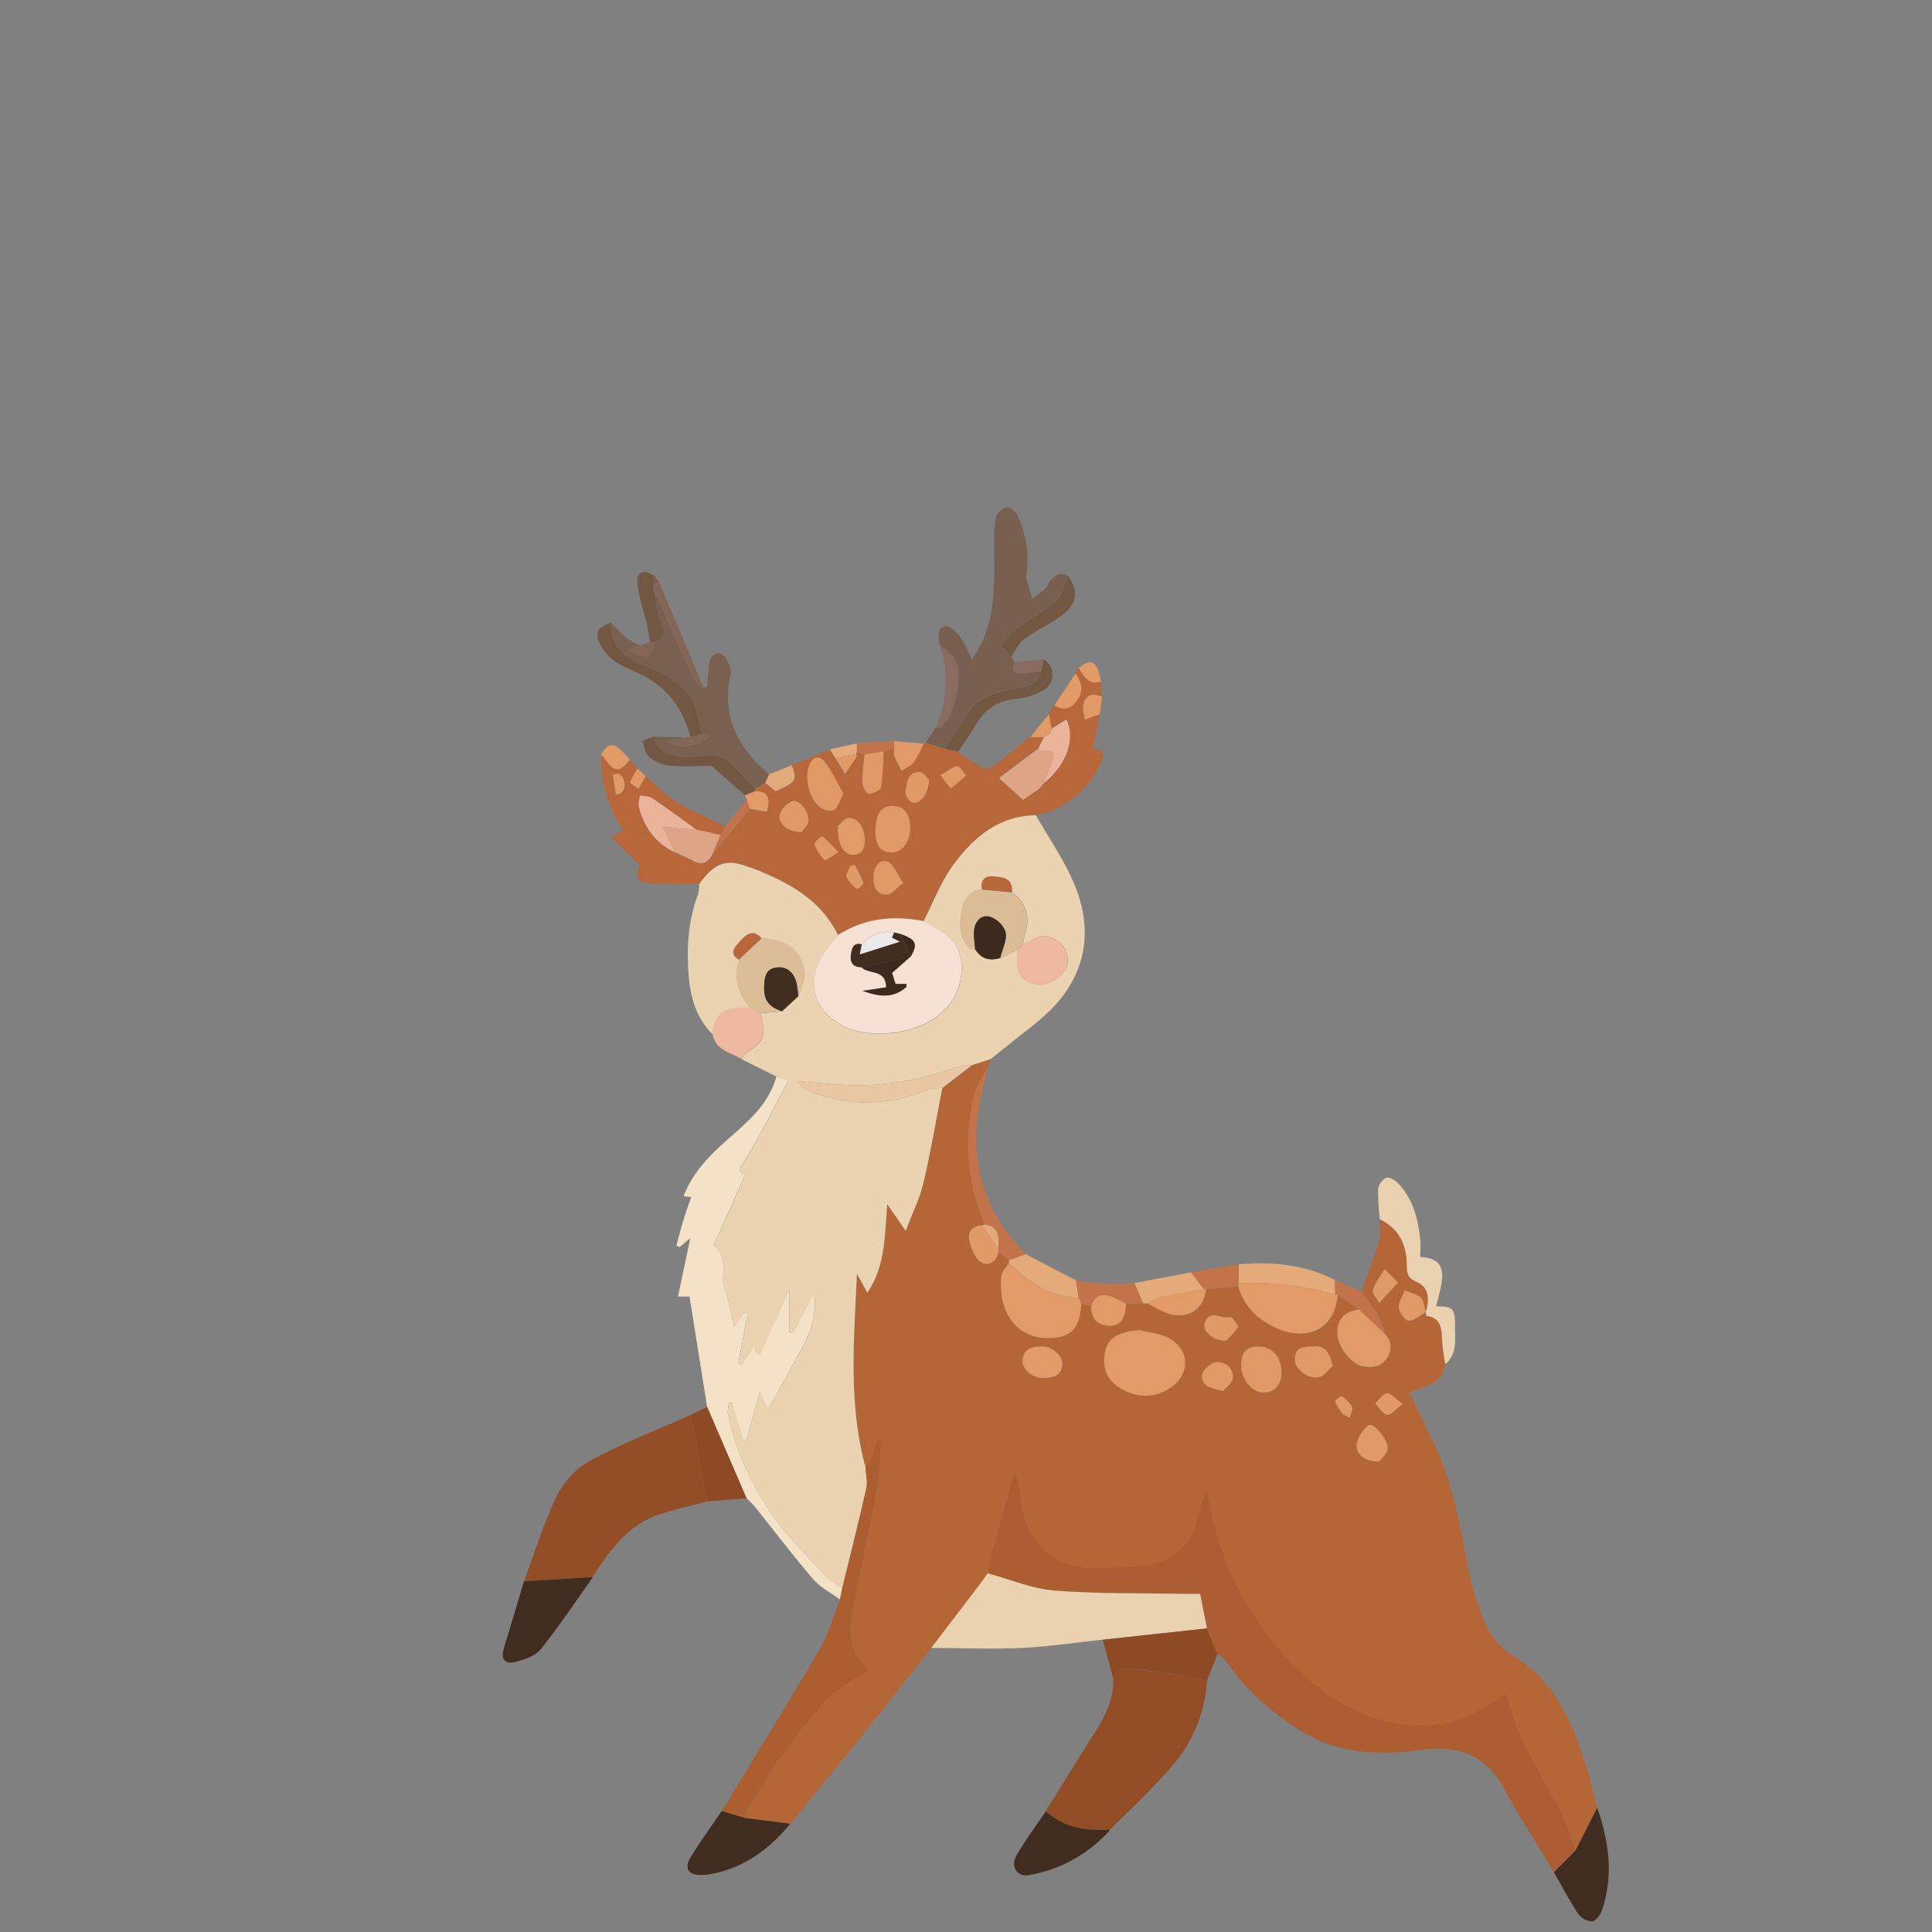 <svg id="Layer_1" data-name="Layer 1" xmlns="http://www.w3.org/2000/svg" viewBox="0 0 512 512"><rect x="0" y="0" width="512" height="512" fill="#808080" stroke="none"/><defs><style>.cls-1{fill:#b56637;}.cls-2{fill:#ebd2b0;}.cls-3{fill:#b76739;}.cls-4{fill:#ac5d31;}.cls-5{fill:#f4e1c6;}.cls-6{fill:#934d27;}.cls-7{fill:#934d26;}.cls-8{fill:#ead1af;}.cls-9{fill:#795f4f;}.cls-10{fill:#ac5e31;}.cls-11{fill:#7a6050;}.cls-12{fill:#412d1f;}.cls-13{fill:#8d4a24;}.cls-14{fill:#725743;}.cls-15{fill:#efb8a0;}.cls-16{fill:#c3734a;}.cls-17{fill:#e4aa7a;}.cls-18{fill:#846658;}.cls-19{fill:#896c5f;}.cls-20{fill:#e29b66;}.cls-21{fill:#e19965;}.cls-22{fill:#e8c7a2;}.cls-23{fill:#f7e0d4;}.cls-24{fill:#dbbd97;}.cls-25{fill:#dabc96;}.cls-26{fill:#3c2a1e;}.cls-27{fill:#dda485;}.cls-28{fill:#ecb39b;}.cls-29{fill:#fefefe;}.cls-30{fill:#eceae8;}</style></defs><path class="cls-1" d="M383.05,361.54c-.94,5.47-5.62,5.69-9.52,7.51,2.09,4.37,4.07,8.6,6.13,12.78,4.91,9.94,7,20.77,9,31.68a76.13,76.13,0,0,0,5,16.83,19.39,19.39,0,0,0,7.26,8.4c10.12,6.05,15,16,18.69,27,1.48,4.35,2.47,8.91,3.68,13.37l-5.74,11.31c-1.2-3.25-2.11-6.68-3.66-9.74-3.37-6.64-7.27-13-10.55-19.67-1.82-3.71-2.82-7.88-4.25-12a8.54,8.54,0,0,0-1.68.79c-10,7.79-20.86,9.42-32.68,5.65a50.23,50.23,0,0,1-19.4-11.75,80.19,80.19,0,0,1-22.09-34.43c-1.37-4.28-2.17-8.79-3.51-14.33-1,3.25-1.79,5.33-2.33,7.49-1.7,6.81-5.95,11-12.15,12.19-4.81.93-9.81.74-14.73.92-11.19.41-19.5-6.93-20.33-20.55a33.12,33.12,0,0,0-1.28-5.12c-2.1,7.54-3.94,14.05-5.71,20.58-.58,2.15-1,4.36-1.48,6.54-.54.8-1.06,1.64-1.64,2.41q-6.65,8.71-13.3,17.41C241,444,235.31,451.37,229.5,458.62c-6.63,8.27-13.35,16.46-20,24.69l-12.17-1.56a10.72,10.72,0,0,1,.84-2.47c3.61-5.58,7.1-11.28,11-16.62a107.32,107.32,0,0,1,11.18-13.43c2.8-2.76,6.55-4.4,9.88-6.54-4.31-4.14-5.65-8.85-4.33-15.43,2.2-10.94,4.55-21.84,6.57-32.81.76-4.15.79-8.45,1.15-12.68l-1.23-.17a31.51,31.51,0,0,1-1.1,4.17,19.16,19.16,0,0,1-1.91,3.07c-4.59-16.83-3-34-2.27-51.25l2.76,5c4.81-7,4.57-14.94,5.29-23.42l4.88,7.06c1.76-4.67,3.72-8.57,4.7-12.74,2-8.29,3.37-16.74,5-25.12l7.9-6.07,4.94-1.61-.9,2.29c-1.16,2.32-2.79,4.51-3.41,7A53.29,53.29,0,0,0,261,324.48l-.75.28c-2.5,0-3.9,1.62-3.36,4.05.47,2.09,1.51,4.66,3.05,5.66,1.88,1.22,4.08.11,4.71-2.73l2.78,2.29c0,.22-.06.44-.08.67-.67,1.13-1.79,2.2-1.94,3.42-1,7.76,2.68,16.31,12.14,16.48,6.18.11,8.73-2.49,9-9.18l2.67.81c-.11,3.84,2.32,5.16,5.17,5.09,3.24-.07,3.9-2.95,4.07-5.89l4.44-.09,1.32.1a36.27,36.27,0,0,0,5.28,2.66c5.44,1.69,9.55-1,10.17-6.46l8.53-.75c1.63,5.81,5.63,9.17,10.57,11.29,6.86,3,14.95.9,15.77-9.05l5.63,3.89c-4.1.68-5.85,2.71-5.7,6.64.13,3.26,3.76,8,6.71,8.45,2.37.37,4.7.35,6.35-2.15a4.76,4.76,0,0,0-.28-6.19,39.13,39.13,0,0,0-2.21-5.68,62.76,62.76,0,0,0-4.21-5.82c1.53-4.34,3.23-8.62,4.53-13,.55-1.88.26-4.05.36-6.09,4.79,2.28,7.05,6.39,7.12,11.88,0,2.15.08,3.65,2.45,4.61,3.14,1.27,3.81,4.18,2.58,8.13-.4-1.3-.45-3-1.28-3.8-1.13-1.06-2.86-1.39-4.33-2-.56,1.56-1.68,3.19-1.52,4.66.14,1.31,1.71,3.43,2.64,3.43,1.51,0,3-1.47,4.52-2.32.08.37.12,1,.24,1.05,3.77.46,4,3.35,4.1,6.53A58.56,58.56,0,0,0,383.05,361.54Zm-81.19-9.05c-5.38.46-8.12,2-8.93,5.45-1.05,4.46.42,8.15,4.65,10.34s8.61,2.28,12.72-.61c5.26-3.69,5-10.21-.7-13.13C307.25,353.34,304.45,353.14,301.86,352.49Zm32.28,4.39c-3.52-.2-5.05,1.12-5.2,4.49-.18,3.89,2.6,7.56,5.82,7.69,2.88.11,4.74-1.86,4.84-5.15C339.72,360.05,337.41,357.07,334.14,356.88Zm-57.71,0c-3.32-.1-5.28.75-5.44,3.84-.11,2.24,2.91,4.7,5.67,4.49,2.17-.16,4.7-.34,4.87-3.6C281.65,359.14,278.67,356.88,276.43,356.85ZM353.18,362c-.8-3.61-2-5.42-5-5.18-2.34.18-5-.2-5,3.54,0,2.34,3.41,5.22,6.26,4.66C350.89,364.72,352.11,362.89,353.18,362Zm12.34,25.36c.48-.67,2-1.86,2.21-3.29.37-2.28-3.71-7.19-5-6.35a7.94,7.94,0,0,0-3.12,4.77C359.13,385.22,361.52,387.33,365.52,387.34Zm-41.43-18.71c.73-.89,2.47-2,2.61-3.36.31-3-2.18-4.35-4.32-4.28-1.36,0-3.65,2-3.81,3.35C318.23,367.37,320.89,367.86,324.09,368.63Zm.78-13.34a25.86,25.86,0,0,0,3.23-3.58c.18-.27-1.65-2.85-2.07-2.7-2.19.74-5-2.07-6.64,1.23C318.36,352.34,320.94,355.29,324.87,355.29Zm45.62-15.37-3.57-3.62c-1.09,1.86-2.48,3.6-3.13,5.61-.27.82,1.07,2.24,1.67,3.39Zm1.23,32.18c-1.92-1.43-3.08-3-4.13-2.88s-2.11,1.72-3.15,2.68c1,1.08,2,2.79,3.16,3C368.54,375.13,369.8,373.51,371.72,372.1Zm-15.89,2.65,1.85.95c.26-1,1-2.21.68-2.83a9.2,9.2,0,0,0-2.85-2.91c-.17-.13-1.75,1.3-1.66,1.53A21,21,0,0,0,355.83,374.75Z"/><path class="cls-2" d="M262.56,280.65l-4.94,1.61a19.56,19.56,0,0,0-4.14.55c-9.88,3.47-20,5.35-30.39,4.69-3.65-.23-7.3-.62-11.6-1,.71,1,.84,1.4,1.09,1.56a13.89,13.89,0,0,0,2.2,1.21c10.45,4.17,20.84,3.66,31.21-.47a14.28,14.28,0,0,1,3.73-.47c-1.64,8.38-3.05,16.83-5,25.12-1,4.17-2.94,8.07-4.7,12.74l-4.88-7.06c-.72,8.48-.48,16.41-5.29,23.42l-2.76-5c-.76,17.25-2.32,34.42,2.27,51.25.1,1.87.62,3.84.23,5.58-2,8.85-4.21,17.63-6.36,26.43a26.9,26.9,0,0,1-4.06-2.85c-2.85-2.85-5.56-5.85-8.28-8.85a73.55,73.55,0,0,1-18-34.58,8.42,8.42,0,0,1,.43-2.82l.67.18q1.51,4.86,3,9.72l.92-.11,3.47-12.6c1,2,1.67,3.52,2.18,4.61,3.29-5.94,6.72-11.77,9.79-17.82,2-3.89,3.24-8.12,2.31-12.89l-5.56,10.52-.87-.25V341.72l-7.82,17.35-.91-.43-.69-2-3.19,5.24-.92-.41,2.43-13.18-.89-.3-2.68,3.79c-.87-3.77-1.44-7.39-2.58-10.8s1.35-7.42-2.82-10.88c2.38-5.3,5-11.05,7.51-16.8a9.09,9.09,0,0,0,.64-1.84c-2.58-1.43-.42-2.72.17-3.86,1.06-2.11,2.39-4.06,3.5-6.14,2.63-4.88,5.19-9.8,7.94-15l-3.13-1.16-9.19-4.56c.37-.57.63-1.36,1.14-1.69,4.91-3.12,5.37-4.32,3.82-10.52l5.7-.51,4.32-4c.59-2.2,1.94-4.54,1.61-6.56-1-5.86-4.84-8.54-11.37-8.74-2.57-2.81-4.39-.59-6,1.25-1.12,1.26-2.56,3,.07,4.4-1.66,4.92-.08,9,2.89,12.68-7.18,0-9,1.26-10,6.93-4.07-3.95-5.73-9.26-6.22-14.77-.67-7.54-.28-15.1,2.46-22.3a10.51,10.51,0,0,0,.26-2.61c3.85-5.46,7.11-6.72,12.38-4.8,1.11.41,2.25.74,3.34,1.2,8.58,3.54,16.59,7.89,21.14,17.17-.84,1.06-1.65,2.13-2.5,3.17-6.44,7.85-4.8,16.47,4,21,6.72,3.49,21.57,2.62,28.06-5.84,3.71-4.85,4.53-12.82.44-17.17-2-2.14-4.9-3.29-7.4-4.89,2.53-4.93,4.55-10.3,7.72-14.7,5.5-7.65,12.43-13.3,22.08-13.39,3.61,6.45,8,12.55,10.64,19.44,4.47,11.67,2.36,22.7-6.23,31.6-3.66,3.79-8.05,6.78-12.1,10.13Zm7-28.94c0,1.14,0,2.28,0,3.42,0,3.67,2.16,5.17,5.06,5.67,3.52.6,7.89-2.29,8.28-5.48s-1.25-5.36-4-6.77c-3.14-1.61-5.34.87-7.93,1.67.31-1.19.56-2.41.94-3.57a9.06,9.06,0,0,0-3.7-10.17c.23-4-2.61-4-5-4.21-2.06-.19-3.4.88-2.94,3.45-3.24.23-4.91,2.71-5.38,5.57-.56,3.38-.83,7.11,2,9.89.35.35,1.08.28,1.64.41,1.65,2.65,4,3.11,6.64,2.28Z"/><path class="cls-3" d="M274.5,216c-9.65.09-16.58,5.74-22.08,13.39-3.17,4.4-5.19,9.77-7.72,14.7-7.91-1.49-15.52-.8-22.58,3.7-4.55-9.28-12.56-13.63-21.14-17.17-1.09-.46-2.23-.79-3.34-1.2-5.27-1.92-8.53-.66-12.38,4.8-4.3,0-8.62.21-12.91-.12-3.58-.28-4.08-1.57-2.86-5L162,222l3.07-2.12c-4.09-6-5.78-12.65-5.84-19.88a14.79,14.79,0,0,1,1.21,1.3c2.37,3.45,3.92,3.47,6.46.06l2.07,2.41a18.06,18.06,0,0,0-1.93,3.59c-.09.29,1.41,1.15,2.18,1.75l1.91-3.4c2.67,2.28,5.12,5,8,6.75,4.21,2.53,8.77,4.39,13.18,6.54-.47.77-1,1.54-1.42,2.32l-6.44-1.46c-3.89-2.79-7.74-5.65-11.7-8.32-.86-.59-2.13-.49-3.21-.7-.1,1.07-.51,2.25-.24,3.21,1.49,5.47,4.57,9.57,9.54,11.86l0,0,2.15,1c2.61.88,5.28,4,7.72-.29q5-6.1,10-12.19l4.5.78c1-3.53.42-5.54-3.16-5.45,0-.22,0-.44.05-.67l2.7-1.53,2.78,2.2c5.42-2.31,5.83-3,4.29-6.88l10-4.27,1.37,2.22,2.65,4.38c1-1.5,2-3,3-4.51.1-.16,0-.49-.07-.74s.09-.48.15-.71l2.09.74a62.47,62.47,0,0,0-.66,7.44c0,1.09,1.11,3,1.7,3,1.14,0,3.12-.94,3.27-1.8a77.18,77.18,0,0,0,.65-9.41l2.86-.78a5.31,5.31,0,0,0,0,1.87c.55,1.39,1.28,2.69,1.93,4,1.12-.76,2.5-1.28,3.3-2.32a32,32,0,0,0,2.56-4.86.75.75,0,0,1,.52-.28l5.1,1.55,3.49.84a68.55,68.55,0,0,0,6.5,4.21,3.48,3.48,0,0,0,3.08-.52c3.27-2.41,6.39-5.05,9.57-7.6l3.59,0-1.47,3-10.42,7.85,6.37,5.75c1.44-1,2.73-1.85,4-2.75a6.86,6.86,0,0,0,.79-.74l.73-.92v0c6-4.9,8.49-11.75,5.87-16.92l-3.78,2.43c-.24-1.29-.49-2.58-.74-3.88l1.42-2.27c2.21,1.28,4.13,1.17,5.85-1.06,2-2.62,1.46-5-.27-7.39.3-.47.6-.94.89-1.41,1.42,2.21,2.73,4.62,5.86,3.52.12,1.35.23,2.7.34,4.05-2.19-.88-4.24-.91-4.95,2-.3,1.24.21,2.71.35,4.07l4-1.45c-.56,3-1.12,6.05-1.71,9.3,3.69-.23,2.76,2.35,1.55,4.62C287.56,210.19,282,214.53,274.5,216ZM232,220c-.14,3.7,1.26,5.73,4,5.86s5.11-2.6,5.18-6.32-1.5-5.88-4.43-6C233.57,213.49,232.17,215.37,232,220Zm-8.49-9.63c-1.62-2.83-3-5.84-4.88-8.35-1.63-2.14-3.51-1.4-4.35,1.31-1.09,3.48.39,8.82,3.24,10.75,1,.65,2.69,1.09,3.5.59C222,214,222.46,212.3,223.52,210.35Zm-1.48,8.7c0,5,1.6,7.49,4.12,7.47s3.08-1.83,3.05-4.12c0-3.13-2.09-6-4.49-5.6C223.48,217,222.47,218.66,222,219.05Zm-9.62,1.45c.38-.56,1.61-1.57,1.8-2.76.37-2.41-2.38-6-4.2-5.43a5.79,5.79,0,0,0-3.34,3.44C206.05,218.2,208.62,220.48,212.42,220.5ZM239.36,234c-1.68-2.42-2.62-5.19-4.17-5.67-2.48-.78-3.72,2-3.77,4.3s1.07,4.73,3.73,4.44C236.41,237,237.54,235.41,239.36,234Zm6.84-27.4c-.52-.45-1.51-2-2.52-2-3.13,0-3.4,3-3.75,5.37a3.52,3.52,0,0,0,1.95,2.74C243.8,213.21,246.11,210.29,246.2,206.62Zm3-1.14c1.48,1.75,2.71,3.47,2.89,3.35a31.94,31.94,0,0,0,3.93-3.38c-.78-.84-1.62-2.43-2.34-2.37C252.39,203.19,251.21,204.31,249.17,205.48Zm-27,20.38a40.52,40.52,0,0,0-4.21-4.26c-.18-.14-2.24,1.71-2.11,2.07a11.76,11.76,0,0,0,2.67,4.25C218.78,228.2,220.41,226.87,222.15,225.86Zm4.38,3.4-1.2.19c-.37,1-1.3,2.34-1,3a9.44,9.44,0,0,0,2.86,3.12c.09.08,1.73-1.37,1.62-1.69A36.49,36.49,0,0,0,226.53,229.26ZM163.2,210.51l1.32-.19a3.42,3.42,0,0,0-.36-5.15c-.31-.3-1.18.07-1.79.13Z"/><path class="cls-4" d="M261.71,416.93c.49-2.18.9-4.39,1.48-6.54,1.77-6.53,3.61-13,5.71-20.58a33.12,33.12,0,0,1,1.28,5.12c.83,13.62,9.14,21,20.33,20.55,4.92-.18,9.92,0,14.73-.92,6.2-1.21,10.45-5.38,12.15-12.19.54-2.16,1.31-4.24,2.33-7.49,1.34,5.54,2.14,10.05,3.51,14.33a80.19,80.19,0,0,0,22.09,34.43,50.23,50.23,0,0,0,19.4,11.75c11.82,3.77,22.67,2.14,32.68-5.65a8.54,8.54,0,0,1,1.68-.79c1.43,4.16,2.43,8.33,4.25,12,3.28,6.69,7.18,13,10.55,19.67,1.55,3.06,2.46,6.49,3.65,9.74l-5.72,5.78c-4.43-7.37-9.15-14.56-13.22-22.15-5.07-9.44-12.67-11.43-21.91-10.23-11.36,1.48-22.56,1.13-32.72-5.52-7.45-4.87-14.2-10.67-19.32-18.43-.44-.67-1.33-1-2-1.46-.94-2.29-1.87-4.57-2.8-6.86-.59-3-1.19-6-1.79-9.13-1.8,0-3.2,0-4.6,0-11.36-.22-22.76,0-34.08-.88C273.41,421,267.59,418.52,261.71,416.93Z"/><path class="cls-5" d="M205.77,285.24l3.13,1.16c-2.75,5.22-5.31,10.14-7.94,15-1.11,2.08-2.44,4-3.5,6.14-.59,1.14-2.75,2.43-.17,3.86a9.09,9.09,0,0,1-.64,1.84c-2.56,5.75-5.13,11.5-7.51,16.8,4.17,3.46,1.72,7.6,2.82,10.88s1.71,7,2.58,10.8l2.68-3.79.89.3-2.43,13.18.92.41,3.19-5.24.69,2,.91.43,7.82-17.35v11.39l.87.25,5.56-10.52c.93,4.77-.35,9-2.31,12.89-3.07,6-6.5,11.88-9.79,17.82-.51-1.09-1.21-2.58-2.18-4.61l-3.47,12.6-.92.11q-1.53-4.86-3-9.72l-.67-.18a8.42,8.42,0,0,0-.43,2.82,73.55,73.55,0,0,0,18,34.58c2.72,3,5.43,6,8.28,8.85a26.9,26.9,0,0,0,4.06,2.85l-.63,3.08c-2.39-1.77-5.16-3.15-7.09-5.39-5.32-6.19-10.28-12.74-15.41-19.13-.68-.85-1.5-1.56-2.25-2.34L187.4,372.86c-1.54-9.64-3.08-19.27-4.67-29.26h-3.06c1.13-5.32,2.16-10.24,3.28-15.51l-2.83,2.4-.86-.38c.65-2.42,1.25-4.86,2-7.25.56-1.9,1.27-3.75,1.92-5.62.1-.11.19-.22.29-.32l-.31.3-2-.19c2.68-7,7.58-11.44,12.64-15.91S203.8,292.31,205.77,285.24Z"/><path class="cls-6" d="M138.86,419.06c2.84-7.56,5.19-15.39,8.7-22.57a22.35,22.35,0,0,1,8.81-9.39c8.64-4.63,17.78-8.17,26.71-12.16q2.16,11.47,4.31,22.93c-4.18,1.13-8.41,2.09-12.53,3.41-7.85,2.53-12.81,8.86-17.25,15.78l-.64.83.19,0Z"/><path class="cls-7" d="M319.84,445.34a37.05,37.05,0,0,1-9,22.36c-5.13,6.13-11.05,11.48-16.62,17.17-6.18.34-12.11-.34-17.1-4.87,4.35-7,8.64-14,13.07-20.94,2.69-4.22,4.85-8.6,4.87-13.88.59-2.65,2.15-3.41,4.58-3,4.14.64,8.31,1,12.45,1.61C314.72,444.14,317.28,444.8,319.84,445.34Z"/><path class="cls-8" d="M261.71,416.93c5.88,1.59,11.7,4.1,17.66,4.58,11.32.91,22.72.66,34.08.88,1.4,0,2.8,0,4.6,0,.6,3.09,1.2,6.11,1.79,9.13l-27.59,3c-7.21.77-14.41,1.88-21.64,2.21-7.93.37-15.89,0-23.84,0q6.64-8.7,13.3-17.41C260.65,418.57,261.17,417.73,261.71,416.93Z"/><path class="cls-9" d="M250.4,198.37l-5.1-1.55,2.61-3.94c.56-.1,1.29,0,1.66-.33,3.49-3.17,5.73-13.33,3.59-17.66-.81-1.63-2.7-2.64-4.1-3.94-.39-2-.94-4.54,1.52-5,1.15-.2,2.91,1.57,3.9,2.88a40.16,40.16,0,0,1,3.1,5.88c6.71-9.38,5.89-20,5.91-30.5a32.54,32.54,0,0,1,.43-7.14,4.27,4.27,0,0,1,2.84-2.6c.81-.16,2.33,1,2.79,2a26.85,26.85,0,0,1,2.51,15.74c0,.25-.22.53-.17.73.55,1.93,1.13,3.85,1.7,5.76,1.37-1.17,3.17-2.07,4-3.59,1.35-2.45,2.81-3.58,5.39-2.55-1,2.21-1.43,5.09-3,6.49-3.49,3.07-7.6,5.31-11.34,8.09a8.26,8.26,0,0,0-3,3.75c-.21.66,1.5,2,2.34,3.08l.84,1.49c-1.16,2,.15,2.87,1.61,2.94a30.55,30.55,0,0,0,5.43-.63c-.79,3.48-3.51,4.15-6.15,4.55-5.65.86-11,1.94-14.19,8C254.05,193.15,252.12,195.7,250.4,198.37Z"/><path class="cls-10" d="M222.59,423.93l.63-3.08c2.15-8.8,4.37-17.58,6.36-26.43.39-1.74-.13-3.71-.23-5.58a19.16,19.16,0,0,0,1.91-3.07,31.51,31.51,0,0,0,1.1-4.17l1.23.17c-.36,4.23-.39,8.53-1.15,12.68-2,11-4.37,21.87-6.57,32.81-1.32,6.58,0,11.29,4.33,15.43-3.33,2.14-7.08,3.78-9.88,6.54a107.32,107.32,0,0,0-11.18,13.43c-3.9,5.34-7.39,11-11,16.62a10.72,10.72,0,0,0-.84,2.47l-6-1.82c8.69-14.32,17.52-28.56,26-43C219.57,432.94,220.84,428.27,222.59,423.93Z"/><path class="cls-11" d="M202.81,207.47,200.12,209c-2.29-2.39-4.47-4.93-6.92-7.12a7,7,0,0,0-4.06-1.65c-2.89-.12-5.84.65-8.69.32-3.1-.36-6.29-1.29-7.26-5.33l8.52.19-5,1.05c3.64,2.14,8.1,1.59,11.78-1.65l-2.54-.24c-.74-2.7-1.11-5.6-2.27-8.06-3-6.35-9-8.42-14.6-10.86-5-2.15-7.16-5.42-7.21-10.65,1.48,1.46,2.89,3,4.47,4.33a16.7,16.7,0,0,0,3.3,1.73l-2.7,1.38c4.73,2.61,5.94,2.13,6.25-2.2,2.73-.7,3.13-2.21,2.07-5s-1.39-5.82-2.05-8.74a9.3,9.3,0,0,1,1,1.49c3.15,7.23,6.22,14.5,9.48,21.67.52,1.14,1.85,1.85,2.8,2.75.34-.21.95-.39,1-.64a52.76,52.76,0,0,1,.57-6.35c.62-2.64,3-3.09,4.38-.89.74,1.17,1.46,2.94,1.19,4.18-2.57,11.57,2.27,19.72,10.21,26.54C203.49,206,203.15,206.73,202.81,207.47Z"/><path class="cls-12" d="M138.86,419.06l18.3-1.14c-4.57,6.41-8.94,13-13.84,19.12-1.5,1.87-4.39,2.76-6.8,3.4s-3.94-.47-3-3.59C135.32,430.93,137.08,425,138.86,419.06Z"/><path class="cls-13" d="M292.25,434.56l27.59-3c.93,2.29,1.86,4.57,2.8,6.86-.93,2.31-1.87,4.63-2.8,6.95-2.56-.54-5.12-1.2-7.71-1.59-4.14-.62-8.31-1-12.45-1.61-2.43-.37-4,.39-4.58,3Z"/><path class="cls-8" d="M377.84,347.76c1.23-3.95.56-6.86-2.58-8.13-2.37-1-2.42-2.46-2.45-4.61-.07-5.49-2.33-9.6-7.12-11.88a61.23,61.23,0,0,1-.48-7.87,4.31,4.31,0,0,1,2-3.1c.7-.36,2.24.39,3,1.14,4.16,4.07,5.6,9.52,6.17,15.3.15,1.49,0,3,0,4.52,4.95.24,6.51,2.4,5.54,7.55-.35,1.84-.87,3.65-1.31,5.48l-.28.33.32-.29c4.46,0,5,.56,4.95,5.45,0,3.53.56,7.28-2.58,9.88a58,58,0,0,1-.84-6.26c-.11-3.18-.33-6.07-4.1-6.53-.12,0-.16-.68-.24-1.05Z"/><path class="cls-12" d="M191.26,479.93l6,1.82,12.17,1.56c-5.72,7-12.6,11.85-21.28,13.37a13.34,13.34,0,0,1-2.82.2c-3.06-.15-4-1.89-2.31-4.72C185.63,488,188.51,484,191.26,479.93Z"/><path class="cls-12" d="M411.81,496.18l5.72-5.78q2.88-5.65,5.75-11.31c3.12,8.91,4.36,17.94,1.25,27.15-.41,1.21-1.62,2.85-2.57,2.94a4.72,4.72,0,0,1-3.67-1.94C415.94,503.7,413.94,499.89,411.81,496.18Z"/><path class="cls-12" d="M277.16,480c5,4.53,10.92,5.21,17.1,4.87a37.09,37.09,0,0,1-21.67,12.06c-3.17.53-4.89-2.44-3.14-5.39C271.82,487.56,274.57,483.83,277.16,480Z"/><path class="cls-13" d="M187.39,397.87q-2.16-11.46-4.31-22.93l4.32-2.08,10.44,24.21Z"/><path class="cls-14" d="M161.89,165c.05,5.23,2.22,8.5,7.21,10.65,5.64,2.44,11.59,4.51,14.6,10.86,1.16,2.46,1.53,5.36,2.27,8.06l-3,.71c-1.87-7.08-5.68-12.51-11.83-15.88-2.49-1.36-5.2-2.28-7.61-3.79a12.32,12.32,0,0,1-4-4C157.38,167.91,158.1,166.25,161.89,165Z"/><path class="cls-15" d="M201.54,268.47c1.55,6.2,1.09,7.4-3.82,10.52-.51.33-.77,1.12-1.14,1.69-2.92-1.85-7-2.21-7.82-6.8,1-5.67,2.79-6.95,10-6.93Z"/><path class="cls-16" d="M261,324.48a53.29,53.29,0,0,1-2.74-34.56c.62-2.47,2.25-4.66,3.41-7-1,4.89-2.36,9.74-2.79,14.69-1.22,13.9,3.61,25.37,13,34.78L267.42,334l-2.78-2.29-.09-.81C264.79,327.87,264.69,325,261,324.48Z"/><path class="cls-17" d="M328.25,335.06c8.81-.76,17.4,0,25.52,4.14,0,1.3.05,2.61.08,3.91a77.81,77.81,0,0,0-25.59-3Z"/><path class="cls-14" d="M250.4,198.37c1.72-2.67,3.65-5.22,5.13-8,3.17-6,8.54-7.12,14.19-8,2.64-.4,5.36-1.07,6.15-4.55.25-1,.49-2.07.73-3.1a4.76,4.76,0,0,1-.08,8.22,19.85,19.85,0,0,1-7.67,2.35c-4.9.49-8.23,3.09-10.69,7.48-1.27,2.25-2.84,4.31-4.27,6.46Z"/><path class="cls-14" d="M173.19,195.22c1,4,4.16,5,7.26,5.33,2.85.33,5.8-.44,8.69-.32a7,7,0,0,1,4.06,1.65c2.45,2.19,4.63,4.73,6.92,7.12,0,.23,0,.45-.06.68l-2.65,1.1-8.8-7.8c-4,0-7.67.25-11.33-.11a10.6,10.6,0,0,1-5.37-2.4c-1-.78-1.11-2.71-1.63-4.12Z"/><path class="cls-17" d="M267.42,334l4.44-1.62,11.84,6.18,1.44.71,0-.05.72,4.66c-7.46-.07-13.24-4-18.5-9.21C267.36,334.47,267.38,334.25,267.42,334Z"/><path class="cls-17" d="M304.19,345.44l-1.32-.1L300.65,340l15-2.83,3.4,4.46c-4.1.76-8.2,1.46-12.27,2.33A9.37,9.37,0,0,0,304.19,345.44Z"/><path class="cls-14" d="M268,174c-.84-1.05-2.55-2.42-2.34-3.08a8.26,8.26,0,0,1,3-3.75c3.74-2.78,7.85-5,11.34-8.09,1.59-1.4,2-4.28,3-6.49,2.93,4,2.53,7.45-1.67,10.53-3.17,2.32-6.79,3.93-9.95,6.26C269.93,170.43,269.1,172.43,268,174Z"/><path class="cls-16" d="M300.65,340l2.22,5.36-4.44.09c-1.25-.58-2.48-1.22-3.76-1.74-2.56-1-4.53-.5-5.48,2.54l-2.67-.81c-.23-.5-.46-1-.68-1.51l-.72-4.66A56.17,56.17,0,0,0,300.65,340Z"/><path class="cls-14" d="M173.23,156.49c.66,2.92,1,6,2.05,8.74s.66,4.31-2.07,5l-1-.11c-.2-1.41-.31-2.85-.64-4.22-.87-3.73-2.22-7.38-2.65-11.16-.36-3.23,1.67-4,4.43-2.15l-.18,2.37Z"/><path class="cls-18" d="M173.23,156.49c0-.51,0-1,0-1.52l1.43-.79,11.87,28.22c-1-.9-2.28-1.61-2.8-2.75-3.26-7.17-6.33-14.44-9.48-21.67A9.3,9.3,0,0,0,173.23,156.49Z"/><path class="cls-19" d="M249.06,171c1.4,1.3,3.29,2.31,4.1,3.94,2.14,4.33-.1,14.49-3.59,17.66-.37.34-1.1.23-1.66.33A29.51,29.51,0,0,0,249.06,171Z"/><path class="cls-16" d="M319,341.61l-3.4-4.46,12.63-2.09c0,1.68,0,3.35,0,5l-.09.8-8.53.75C319.43,341.64,319.23,341.63,319,341.61Z"/><path class="cls-16" d="M353.85,343.11c0-1.3-.05-2.61-.08-3.91l7,3.07a62.76,62.76,0,0,1,4.21,5.82,39.13,39.13,0,0,1,2.21,5.68L360.14,347l-5.63-3.89A4.85,4.85,0,0,0,353.85,343.11Z"/><path class="cls-20" d="M244.78,197.1a32,32,0,0,1-2.56,4.86c-.8,1-2.18,1.56-3.3,2.32-.65-1.34-1.38-2.64-1.93-4a5.31,5.31,0,0,1,0-1.87c0-.67-.05-1.34-.07-2Z"/><path class="cls-16" d="M198.72,214.34q-5,6.09-10,12.19l2.2-5.26c.47-.78,1-1.55,1.42-2.32l5.59-7.08Z"/><path class="cls-20" d="M285,178.49c1.73,2.4,2.31,4.77.27,7.39-1.72,2.23-3.64,2.34-5.85,1.06Z"/><path class="cls-17" d="M202.81,207.47c.34-.74.68-1.49,1-2.23l6-2.45c1.54,3.9,1.13,4.57-4.29,6.88Z"/><path class="cls-21" d="M291.47,189.25l-4,1.45c-.14-1.36-.65-2.83-.35-4.07.71-2.89,2.76-2.86,4.95-2Z"/><path class="cls-20" d="M166.88,201.31c-2.54,3.41-4.09,3.39-6.46-.06a14.79,14.79,0,0,0-1.21-1.3C161.75,196.3,162.78,196.48,166.88,201.31Z"/><path class="cls-20" d="M198.72,214.34l-.79-2.47c-.18-.36-.35-.73-.52-1.09l2.65-1.1c3.58-.1,4.17,1.91,3.16,5.44Z"/><path class="cls-19" d="M276.6,174.7c-.24,1-.48,2.07-.73,3.1a30.55,30.55,0,0,1-5.43.63c-1.46-.07-2.77-.89-1.61-2.94Z"/><path class="cls-16" d="M236.9,196.37c0,.67,0,1.34.07,2l-2.86.78-5,.74-2.09-.74c0-.73,0-1.46,0-2.19Z"/><path class="cls-20" d="M291.73,180.6c-3.13,1.1-4.44-1.31-5.86-3.52C289.13,174.21,290.89,175.27,291.73,180.6Z"/><path class="cls-18" d="M183,195.28l3-.71,2.54.24c-3.68,3.24-8.14,3.79-11.78,1.65l5-1.05Z"/><path class="cls-17" d="M227.07,197c0,.73,0,1.46,0,2.19-.06.23-.11.47-.15.71l-5.63.87-1.37-2.22Z"/><path class="cls-20" d="M276.63,195.35l-3.59,0,4.94-6.09c.25,1.3.5,2.59.74,3.88l0,0-.75,1.57,0-.05-1.45.8Z"/><path class="cls-21" d="M171.11,205.66l-1.91,3.4c-.77-.6-2.27-1.46-2.18-1.75a18.06,18.06,0,0,1,1.93-3.59Z"/><path class="cls-18" d="M172.26,170.13l1,.11c-.31,4.33-1.52,4.81-6.25,2.2l2.7-1.38Z"/><path class="cls-11" d="M174.65,154.18l-1.43.79.18-2.37Z"/><path class="cls-16" d="M285.14,339.3l-1.44-.71Z"/><path class="cls-12" d="M157,417.89l.64-.83Z"/><path class="cls-20" d="M301.86,352.49c2.59.65,5.39.85,7.74,2.05,5.7,2.92,6,9.44.7,13.13-4.11,2.89-8.49,2.81-12.72.61s-5.7-5.88-4.65-10.34C293.74,354.49,296.48,353,301.86,352.49Z"/><path class="cls-20" d="M285.84,343.91c.22.5.45,1,.68,1.51-.25,6.69-2.8,9.29-9,9.18-9.46-.17-13.12-8.72-12.14-16.48.15-1.22,1.27-2.29,1.94-3.42C272.6,339.87,278.38,343.84,285.84,343.91Z"/><path class="cls-20" d="M353.85,343.11a4.85,4.85,0,0,1,.66,0c-.82,9.95-8.91,12-15.77,9.05-4.94-2.12-8.94-5.48-10.57-11.29l.09-.8A77.81,77.81,0,0,1,353.85,343.11Z"/><path class="cls-22" d="M249.72,288.33a14.28,14.28,0,0,0-3.73.47c-10.37,4.13-20.76,4.64-31.21.47a13.89,13.89,0,0,1-2.2-1.21c-.25-.16-.38-.53-1.09-1.56,4.3.38,7.95.77,11.6,1,10.43.66,20.51-1.22,30.39-4.69a19.56,19.56,0,0,1,4.14-.55Z"/><path class="cls-20" d="M360.14,347l7.08,6.75a4.76,4.76,0,0,1,.28,6.19c-1.65,2.5-4,2.52-6.35,2.15-2.95-.47-6.58-5.19-6.71-8.45C354.29,349.73,356,347.7,360.14,347Z"/><path class="cls-21" d="M334.14,356.88c3.27.19,5.58,3.17,5.46,7-.1,3.29-2,5.26-4.84,5.15-3.22-.13-6-3.8-5.82-7.69C329.09,358,330.62,356.68,334.14,356.88Z"/><path class="cls-20" d="M276.43,356.85c2.24,0,5.22,2.29,5.1,4.73-.17,3.26-2.7,3.44-4.87,3.6-2.76.21-5.78-2.25-5.67-4.49C271.15,357.6,273.11,356.75,276.43,356.85Z"/><path class="cls-20" d="M319,341.61c.21,0,.41,0,.62,0-.62,5.44-4.73,8.15-10.17,6.46a36.27,36.27,0,0,1-5.28-2.66,9.37,9.37,0,0,1,2.56-1.5C310.82,343.07,314.92,342.37,319,341.61Z"/><path class="cls-21" d="M353.18,362c-1.07.91-2.29,2.74-3.76,3-2.85.56-6.3-2.32-6.26-4.66,0-3.74,2.68-3.36,5-3.54C351.15,356.56,352.38,358.37,353.18,362Z"/><path class="cls-21" d="M365.52,387.34c-4,0-6.39-2.12-5.91-4.87a7.94,7.94,0,0,1,3.12-4.77c1.29-.84,5.37,4.07,5,6.35C367.49,385.48,366,386.67,365.52,387.34Z"/><path class="cls-20" d="M289.19,346.23c.95-3,2.92-3.58,5.48-2.54,1.28.52,2.51,1.16,3.76,1.74-.17,2.94-.83,5.82-4.07,5.89C291.51,351.39,289.08,350.07,289.19,346.23Z"/><path class="cls-21" d="M264.55,330.93l.09.81c-.63,2.84-2.83,3.95-4.71,2.73-1.54-1-2.58-3.57-3.05-5.66-.54-2.43.86-4,3.36-4.05Z"/><path class="cls-21" d="M377.87,347.69c-1.51.85-3,2.31-4.52,2.32-.93,0-2.5-2.12-2.64-3.43-.16-1.47,1-3.1,1.52-4.66,1.47.65,3.2,1,4.33,2,.83.77.88,2.5,1.28,3.8Z"/><path class="cls-21" d="M324.09,368.63c-3.2-.77-5.86-1.26-5.52-4.29.16-1.34,2.45-3.31,3.81-3.35,2.14-.07,4.63,1.31,4.32,4.28C326.56,366.6,324.82,367.74,324.09,368.63Z"/><path class="cls-21" d="M324.87,355.29c-3.93,0-6.51-3-5.48-5.05,1.61-3.3,4.45-.49,6.64-1.23.42-.15,2.25,2.43,2.07,2.7A25.86,25.86,0,0,1,324.87,355.29Z"/><path class="cls-21" d="M370.49,339.92l-5,5.38c-.6-1.15-1.94-2.57-1.67-3.39.65-2,2-3.75,3.13-5.61Z"/><path class="cls-21" d="M371.72,372.1c-1.92,1.41-3.18,3-4.12,2.84-1.19-.25-2.12-2-3.16-3,1-1,2.05-2.6,3.15-2.68S369.8,370.67,371.72,372.1Z"/><path class="cls-21" d="M355.83,374.75a21,21,0,0,1-2-3.26c-.09-.23,1.49-1.66,1.66-1.53a9.2,9.2,0,0,1,2.85,2.91c.31.62-.42,1.87-.68,2.83Z"/><path class="cls-17" d="M264.55,330.93l-4.31-6.17.75-.28C264.69,325,264.79,327.87,264.55,330.93Z"/><path class="cls-23" d="M222.12,247.77c7.06-4.5,14.67-5.19,22.58-3.7,2.5,1.6,5.4,2.75,7.4,4.89,4.09,4.35,3.27,12.32-.44,17.17-6.49,8.46-21.34,9.33-28.06,5.84-8.78-4.56-10.42-13.18-4-21C220.47,249.9,221.28,248.83,222.12,247.77Zm19.27,5.68c1.91-3.39,1.39-4.46-2.94-6l-1.52-.36a9,9,0,0,0-8.54,3.16c-2.32-.65-2.68,1.22-2.9,2.86-.28,2.12.82,3.19,2.8,3.19,1.91,2,6.4.3,6.6,5.33l-6.26.94c4.06,1.46,8,2.15,11.53-1,.11-.1,0-.43.05-.84h-2.88l-.91-2.93,5-4.39-.18-.21Z"/><path class="cls-24" d="M201.54,268.47,198.73,267c-3-3.7-4.55-7.76-2.89-12.68l6-5.65c6.53.2,10.41,2.88,11.37,8.74.33,2-1,4.36-1.61,6.56a26.38,26.38,0,0,0-.54-3.7c-.78-2.75-2.61-4.25-5.28-3.87s-3.13,2.13-3.24,5c-.17,4.11,1.75,5.57,4.74,6.59Z"/><path class="cls-25" d="M268.15,236.48a9.06,9.06,0,0,1,3.7,10.17c-.38,1.16-.63,2.38-.94,3.57l-.67.72-.73.78h0l-4.45,2.16c.55-2.32,1.89-4.85,1.42-6.91a6.63,6.63,0,0,0-4.48-4.11c-2.43-.42-3.93,1.81-3.92,4.62,0,1.38.22,2.75.34,4.12-.56-.13-1.29-.06-1.64-.41-2.78-2.78-2.51-6.51-2-9.89.47-2.86,2.14-5.34,5.38-5.57Z"/><path class="cls-15" d="M270.24,250.94l.67-.72c2.59-.8,4.79-3.28,7.93-1.67,2.76,1.41,4.41,3.45,4,6.77s-4.76,6.08-8.28,5.48c-2.9-.5-5.1-2-5.06-5.67,0-1.14,0-2.28,0-3.42h0Z"/><path class="cls-12" d="M207.24,268c-3-1-4.91-2.48-4.74-6.59.11-2.89.63-4.65,3.24-5s4.5,1.12,5.28,3.87a26.38,26.38,0,0,1,.54,3.7Z"/><path class="cls-26" d="M258.43,251.59c-.12-1.37-.34-2.74-.34-4.12,0-2.81,1.49-5,3.92-4.62a6.63,6.63,0,0,1,4.48,4.11c.47,2.06-.87,4.59-1.42,6.91C262.39,254.7,260.08,254.24,258.43,251.59Z"/><path class="cls-3" d="M201.8,248.62l-6,5.65c-2.63-1.4-1.19-3.14-.07-4.4C197.41,248,199.23,245.81,201.8,248.62Z"/><path class="cls-3" d="M268.15,236.48l-7.93-.76c-.46-2.57.88-3.64,2.94-3.45C265.54,232.48,268.38,232.5,268.15,236.48Z"/><path class="cls-27" d="M275.91,208.47a6.86,6.86,0,0,1-.79.74c-1.28.9-2.57,1.77-4,2.75l-6.37-5.75,10.42-7.85c.27.2.56.58.82.56,3.5-.27,3.81.15,2.53,3.63-.62,1.68-1.25,3.35-1.88,5v0Z"/><path class="cls-21" d="M232,220c.16-4.61,1.56-6.49,4.77-6.41,2.93.07,4.5,2.18,4.43,6s-2.32,6.46-5.18,6.32S231.87,223.68,232,220Z"/><path class="cls-21" d="M223.52,210.35c-1.06,2-1.48,3.67-2.49,4.3-.81.5-2.54.06-3.5-.59-2.85-1.93-4.33-7.27-3.24-10.75.84-2.71,2.72-3.45,4.35-1.31C220.56,204.51,221.9,207.52,223.52,210.35Z"/><path class="cls-28" d="M178.87,225.86c-5-2.29-8.05-6.39-9.54-11.86-.27-1,.14-2.14.24-3.21,1.08.21,2.35.11,3.21.7,4,2.67,7.81,5.53,11.7,8.32-1.4-.07-2.81-.09-4.22-.22s-2.65-.34-4.61-.6Z"/><path class="cls-27" d="M178.87,225.86,175.65,219c2,.26,3.28.48,4.61.6s2.82.15,4.22.22l6.44,1.46-2.2,5.26c-2.44,4.33-5.11,1.17-7.72.28l-2.15-1Z"/><path class="cls-21" d="M229.15,199.9l5-.74a77.18,77.18,0,0,1-.65,9.41c-.15.86-2.13,1.8-3.27,1.8-.59,0-1.67-1.94-1.7-3A62.47,62.47,0,0,1,229.15,199.9Z"/><path class="cls-28" d="M276.63,207.58c.63-1.68,1.26-3.35,1.88-5,1.28-3.48,1-3.9-2.53-3.63-.26,0-.55-.36-.82-.56l1.47-3,0,0,1.45-.8,0,.05.75-1.57,0,0,3.78-2.43C285.12,195.83,282.64,202.68,276.63,207.58Z"/><path class="cls-20" d="M222,219.05c.43-.39,1.44-2,2.68-2.25,2.4-.44,4.46,2.47,4.49,5.6,0,2.29-.56,4.11-3.05,4.12S222,224.07,222,219.05Z"/><path class="cls-21" d="M212.42,220.5c-3.8,0-6.37-2.3-5.74-4.75a5.79,5.79,0,0,1,3.34-3.44c1.82-.57,4.57,3,4.2,5.43C214,218.93,212.8,219.94,212.42,220.5Z"/><path class="cls-21" d="M239.36,234c-1.82,1.39-3,2.94-4.21,3.07-2.66.29-3.77-2.06-3.73-4.44s1.29-5.08,3.77-4.3C236.74,228.83,237.68,231.6,239.36,234Z"/><path class="cls-21" d="M246.2,206.62c-.09,3.67-2.4,6.59-4.32,6.07a3.52,3.52,0,0,1-1.95-2.74c.35-2.36.62-5.41,3.75-5.37C244.69,204.6,245.68,206.17,246.2,206.62Z"/><path class="cls-21" d="M249.17,205.48c2-1.17,3.22-2.29,4.48-2.4.72-.06,1.56,1.53,2.34,2.37a31.94,31.94,0,0,1-3.93,3.38C251.88,209,250.65,207.23,249.17,205.48Z"/><path class="cls-21" d="M222.15,225.86c-1.74,1-3.37,2.34-3.65,2.06a11.76,11.76,0,0,1-2.67-4.25c-.13-.36,1.93-2.21,2.11-2.07A40.52,40.52,0,0,1,222.15,225.86Z"/><path class="cls-21" d="M226.53,229.26a36.49,36.49,0,0,1,2.28,4.66c.11.32-1.53,1.77-1.62,1.69a9.44,9.44,0,0,1-2.86-3.12c-.3-.7.63-2,1-3Z"/><path class="cls-21" d="M221.28,200.74l5.63-.87c0,.25.17.58.07.74-1,1.52-2,3-3,4.51Z"/><path class="cls-21" d="M163.2,210.51l-.83-5.21c.61-.06,1.48-.43,1.79-.13a3.42,3.42,0,0,1,.36,5.15Z"/><path class="cls-28" d="M178.85,225.83l2.15,1Z"/><path class="cls-28" d="M275.91,208.47l.73-.92Z"/><path class="cls-29" d="M183.13,317.22l.31-.3c-.1.1-.19.21-.29.32Z"/><path class="cls-29" d="M380.68,346.2l-.32.29.28-.33Z"/><path class="cls-3" d="M278.75,193.05l-.75,1.57Z"/><path class="cls-3" d="M278,194.57l-1.45.8Z"/><path class="cls-12" d="M228.29,256.34c-2,0-3.08-1.07-2.8-3.19.22-1.64.58-3.51,2.9-2.86-.15.79-.31,1.58-.52,2.62l10.58-3.35-2.09-1.06.57-1.37,1.52.36,2.94,6-.18-.22.18.21Z"/><path class="cls-26" d="M228.29,256.34l13.1-2.9-5,4.39.91,2.93h2.88c0,.41.06.74-.05.84-3.53,3.16-7.47,2.47-11.53,1l6.26-.94C234.69,256.64,230.2,258.37,228.29,256.34Z"/><path class="cls-30" d="M236.93,247.13l-.57,1.37,2.09,1.06-10.58,3.35c.21-1,.37-1.83.52-2.62A9,9,0,0,1,236.93,247.13Z"/><path class="cls-26" d="M241.39,253.45l-2.94-6C242.78,249,243.3,250.06,241.39,253.45Z"/><path class="cls-2" d="M270.24,250.94l-.73.78Z"/></svg>